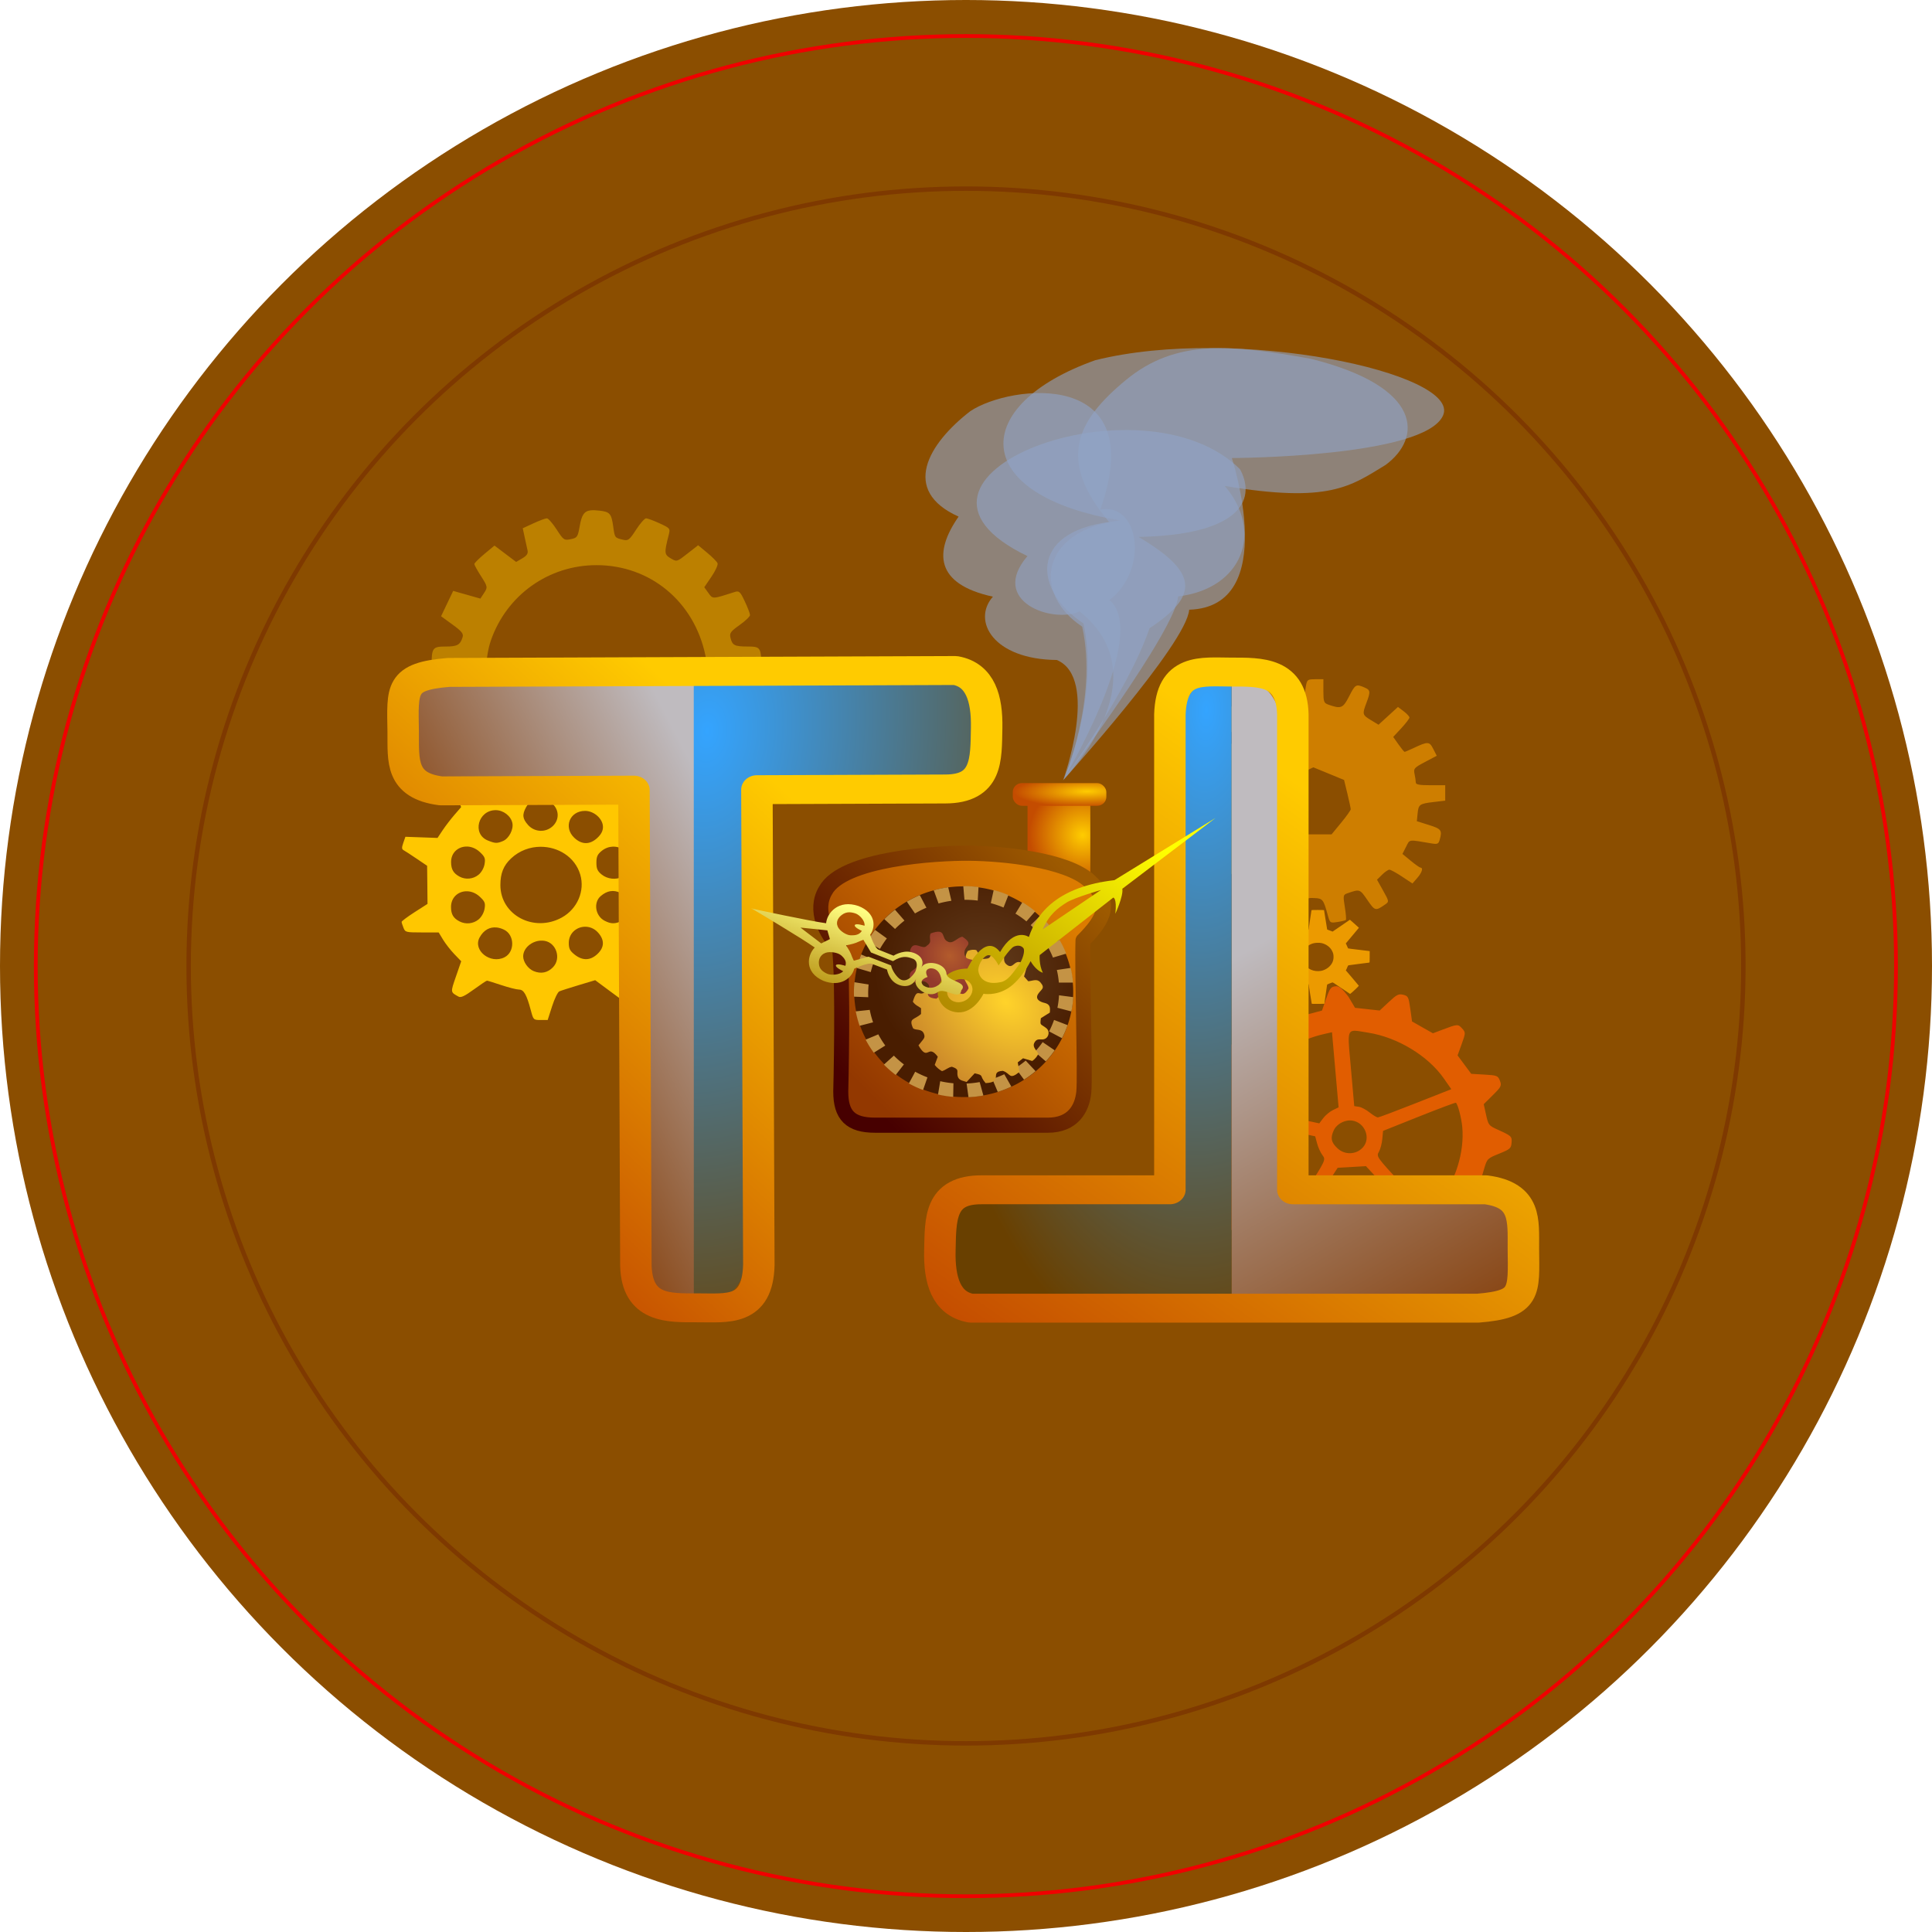 <?xml version="1.0" encoding="UTF-8" standalone="no"?>
<!-- Created with Inkscape (http://www.inkscape.org/) -->

<svg
   xmlns:dc="http://purl.org/dc/elements/1.1/"
   xmlns:cc="http://creativecommons.org/ns#"
   xmlns:rdf="http://www.w3.org/1999/02/22-rdf-syntax-ns#"
   xmlns:svg="http://www.w3.org/2000/svg"
   xmlns="http://www.w3.org/2000/svg"
   xmlns:xlink="http://www.w3.org/1999/xlink"
   xmlns:sodipodi="http://sodipodi.sourceforge.net/DTD/sodipodi-0.dtd"
   xmlns:inkscape="http://www.inkscape.org/namespaces/inkscape"
   width="2.85in"
   height="2.85in"
   viewBox="0 0 256.5 256.5"
   id="svg5732"
   version="1.1"
   inkscape:version="0.91 r13725"
   sodipodi:docname="steampunk single button.svg">
  <defs
     id="defs5734">
    <linearGradient
       inkscape:collect="always"
       xlink:href="#linearGradient4546"
       id="linearGradient4398"
       x1="123.384"
       y1="931.208"
       x2="102.848"
       y2="957.815"
       gradientUnits="userSpaceOnUse" />
    <linearGradient
       id="linearGradient4546"
       inkscape:collect="always">
      <stop
         id="stop4548"
         offset="0"
         style="stop-color:#ffff00;stop-opacity:1" />
      <stop
         id="stop4550"
         offset="1"
         style="stop-color:#b38c00;stop-opacity:1" />
    </linearGradient>
    <linearGradient
       inkscape:collect="always"
       xlink:href="#linearGradient4530"
       id="linearGradient4536"
       x1="83.018"
       y1="939.8"
       x2="78.537"
       y2="952.855"
       gradientUnits="userSpaceOnUse" />
    <linearGradient
       inkscape:collect="always"
       id="linearGradient4530">
      <stop
         style="stop-color:#ffff82;stop-opacity:1;"
         offset="0"
         id="stop4532" />
      <stop
         style="stop-color:#ab8000;stop-opacity:0.973"
         offset="1"
         id="stop4534" />
    </linearGradient>
    <radialGradient
       inkscape:collect="always"
       xlink:href="#linearGradient4865"
       id="radialGradient4871"
       cx="71.49"
       cy="117.669"
       fx="71.49"
       fy="117.669"
       r="8.657"
       gradientTransform="matrix(-0.19,-1.757,1.374,-0.144,-68.823,262.425)"
       gradientUnits="userSpaceOnUse" />
    <linearGradient
       inkscape:collect="always"
       id="linearGradient4865">
      <stop
         style="stop-color:#ffd32a;stop-opacity:1;"
         offset="0"
         id="stop4867" />
      <stop
         style="stop-color:#cc892a;stop-opacity:1"
         offset="1"
         id="stop4869" />
    </linearGradient>
    <radialGradient
       inkscape:collect="always"
       xlink:href="#linearGradient4873"
       id="radialGradient4879"
       cx="83.748"
       cy="951.812"
       fx="83.748"
       fy="951.812"
       r="4.344"
       gradientTransform="matrix(-0.768,0.514,-0.58,-0.867,702.31,1732.273)"
       gradientUnits="userSpaceOnUse" />
    <linearGradient
       inkscape:collect="always"
       id="linearGradient4873">
      <stop
         style="stop-color:#b35b2c;stop-opacity:1;"
         offset="0"
         id="stop4875" />
      <stop
         style="stop-color:#93392c;stop-opacity:1"
         offset="1"
         id="stop4877" />
    </linearGradient>
    <linearGradient
       inkscape:collect="always"
       xlink:href="#linearGradient4502"
       id="linearGradient4448"
       x1="116.941"
       y1="148.997"
       x2="153.895"
       y2="128.967"
       gradientUnits="userSpaceOnUse" />
    <linearGradient
       id="linearGradient4502"
       inkscape:collect="always">
      <stop
         id="stop4504"
         offset="0"
         style="stop-color:#bfbbbf;stop-opacity:1" />
      <stop
         id="stop4506"
         offset="1"
         style="stop-color:#823800;stop-opacity:1" />
    </linearGradient>
    <radialGradient
       inkscape:collect="always"
       xlink:href="#blue"
       id="radialGradient4474"
       cx="85.912"
       cy="133.53"
       fx="85.912"
       fy="133.53"
       r="19.037"
       gradientTransform="matrix(-2.928,-0.186,0.322,-4.379,321.944,750.88)"
       gradientUnits="userSpaceOnUse" />
    <linearGradient
       inkscape:collect="always"
       id="blue">
      <stop
         style="stop-color:#34a4ff;stop-opacity:1"
         offset="0"
         id="stop4460" />
      <stop
         style="stop-color:#694000;stop-opacity:1"
         offset="1"
         id="stop4462" />
    </linearGradient>
    <linearGradient
       inkscape:collect="always"
       xlink:href="#linearGradient4488"
       id="linearGradient4500"
       x1="23.525"
       y1="126.513"
       x2="71.64"
       y2="79.163"
       gradientUnits="userSpaceOnUse" />
    <linearGradient
       id="linearGradient4488"
       inkscape:collect="always">
      <stop
         id="stop4490"
         offset="0"
         style="stop-color:#c44c00;stop-opacity:1" />
      <stop
         id="stop4492"
         offset="1"
         style="stop-color:#ffcb00;stop-opacity:1" />
    </linearGradient>
    <linearGradient
       inkscape:collect="always"
       xlink:href="#linearGradient4502"
       id="linearGradient4456"
       x1="118.574"
       y1="112.579"
       x2="147.727"
       y2="165.473"
       gradientUnits="userSpaceOnUse" />
    <radialGradient
       inkscape:collect="always"
       xlink:href="#blue"
       id="radialGradient4466"
       cx="107.382"
       cy="132.116"
       fx="107.382"
       fy="132.116"
       r="19.037"
       gradientTransform="matrix(-2.104,-0.055,0.135,-4.31,319.846,659.019)"
       gradientUnits="userSpaceOnUse" />
    <linearGradient
       inkscape:collect="always"
       xlink:href="#linearGradient4488"
       id="linearGradient4486"
       x1="90.971"
       y1="55.26"
       x2="39.431"
       y2="122.907"
       gradientUnits="userSpaceOnUse" />
    <radialGradient
       inkscape:collect="always"
       xlink:href="#linearGradient4857"
       id="radialGradient4863"
       cx="77.936"
       cy="118.261"
       fx="77.936"
       fy="118.261"
       r="12.435"
       gradientTransform="matrix(0.998,0,0,0.925,0.015,8.804)"
       gradientUnits="userSpaceOnUse" />
    <linearGradient
       inkscape:collect="always"
       id="linearGradient4857">
      <stop
         style="stop-color:#623d1e;stop-opacity:1"
         offset="0"
         id="stop4859" />
      <stop
         style="stop-color:#491d00;stop-opacity:1"
         offset="1"
         id="stop4861" />
    </linearGradient>
    <linearGradient
       inkscape:collect="always"
       xlink:href="#linearGradient4606"
       id="linearGradient4604"
       x1="112.972"
       y1="942.32"
       x2="88.003"
       y2="966.438"
       gradientUnits="userSpaceOnUse"
       gradientTransform="matrix(1.025,0,0,0.98,12.815,19.612)" />
    <linearGradient
       inkscape:collect="always"
       id="linearGradient4606">
      <stop
         style="stop-color:#dc7b00;stop-opacity:1"
         offset="0"
         id="stop4608" />
      <stop
         style="stop-color:#933800;stop-opacity:1"
         offset="1"
         id="stop4610" />
    </linearGradient>
    <linearGradient
       inkscape:collect="always"
       xlink:href="#linearGradient4843"
       id="linearGradient4520"
       x1="90.056"
       y1="969.9"
       x2="119.845"
       y2="942.707"
       gradientUnits="userSpaceOnUse"
       gradientTransform="matrix(1.025,0,0,0.98,12.815,19.612)" />
    <linearGradient
       inkscape:collect="always"
       id="linearGradient4843">
      <stop
         style="stop-color:#470000;stop-opacity:1"
         offset="0"
         id="stop4845" />
      <stop
         style="stop-color:#9d5a00;stop-opacity:1"
         offset="1"
         id="stop4847" />
    </linearGradient>
    <radialGradient
       inkscape:collect="always"
       xlink:href="#linearGradient4714"
       id="radialGradient4794"
       cx="102.045"
       cy="887.947"
       fx="102.045"
       fy="887.947"
       r="4.087"
       gradientTransform="matrix(-1.687,0.218,-0.225,-1.741,487.536,2454.914)"
       gradientUnits="userSpaceOnUse" />
    <linearGradient
       id="linearGradient4714"
       inkscape:collect="always">
      <stop
         id="stop4716"
         offset="0"
         style="stop-color:#ffcc00;stop-opacity:1" />
      <stop
         id="stop4718"
         offset="1"
         style="stop-color:#c44c00;stop-opacity:1" />
    </linearGradient>
    <radialGradient
       inkscape:collect="always"
       xlink:href="#linearGradient4714"
       id="radialGradient4712"
       cx="102.247"
       cy="879.653"
       fx="102.247"
       fy="879.653"
       r="6.09"
       gradientTransform="matrix(-1.557,0.015,-0.003,-0.349,278.004,1230.79)"
       gradientUnits="userSpaceOnUse" />
    <clipPath
       clipPathUnits="userSpaceOnUse"
       id="clipPath4310">
      <rect
         style="opacity:1;fill:#c49f00;fill-opacity:1;stroke:#7b5400;stroke-width:0.35;stroke-linecap:butt;stroke-linejoin:bevel;stroke-miterlimit:2.613;stroke-dasharray:0.35, 0.35;stroke-dashoffset:0;stroke-opacity:1"
         id="rect4312"
         width="63.571"
         height="32.857"
         x="18.571"
         y="8.214"
         ry="1.205" />
    </clipPath>
  </defs>
  <sodipodi:namedview
     id="base"
     pagecolor="#ffffff"
     bordercolor="#666666"
     borderopacity="1.0"
     inkscape:pageopacity="0.0"
     inkscape:pageshadow="2"
     inkscape:zoom="1.4"
     inkscape:cx="116.52304"
     inkscape:cy="120.47264"
     inkscape:document-units="in"
     inkscape:current-layer="layer1"
     showgrid="false"
     units="in"
     inkscape:window-width="1280"
     inkscape:window-height="697"
     inkscape:window-x="-8"
     inkscape:window-y="-8"
     inkscape:window-maximized="1" />
  <g
     inkscape:groupmode="layer"
     id="layer2"
     inkscape:label="Layer 2"
     transform="translate(0,9)"
     sodipodi:insensitive="true"
     style="display:none">
    <g
       transform="translate(-22.5,-84.862)"
       id="g5728" />
  </g>
  <g
     inkscape:label="Layer 1"
     inkscape:groupmode="layer"
     id="layer1"
     transform="translate(0,-795.862)"
     style="display:inline">
    <g
       id="g6758">
      <circle
         style="opacity:1;fill:#8b4e00;fill-opacity:1;fill-rule:nonzero;stroke:none;stroke-width:5;stroke-linecap:round;stroke-linejoin:bevel;stroke-miterlimit:4;stroke-dasharray:none;stroke-dashoffset:0;stroke-opacity:1"
         id="path5382"
         cx="128.25"
         cy="924.112"
         r="128.25" />
      <ellipse
         style="opacity:1;fill:none;fill-opacity:1;fill-rule:nonzero;stroke:#7e3900;stroke-width:0.587;stroke-linecap:round;stroke-linejoin:bevel;stroke-miterlimit:4;stroke-dasharray:none;stroke-dashoffset:0;stroke-opacity:1"
         id="path5384"
         cx="128.25"
         cy="924.112"
         rx="103.206"
         ry="103.206" />
      <g
         transform="matrix(1,0,0,1,4.048,-17.997)"
         id="g6486">
        <g
           transform="matrix(0.995,0,0,0.967,7.252,18.044)"
           id="g6522">
          <g
             transform="matrix(1,0,0,1.036,1.796,-36.164)"
             id="g6558">
            <g
               style="display:inline;fill:#ffffff;fill-rule:evenodd;stroke:#ffffff;stroke-width:6.872;stroke-linejoin:round;stroke-miterlimit:2.613;enable-background:new"
               id="g7062-4"
               transform="matrix(-1.023,0.003,-0.004,-1.072,197.818,1079.099)" />
            <g
               transform="translate(0,7.733)"
               id="g6598">
              <path
                 transform="matrix(1.025,0,0,0.98,17.94,877.825)"
                 clip-path="url(#clipPath4310)"
                 id="path4227-4"
                 d="m 46.567,11.587 c -0.879,0.103 -1.182,0.659 -1.428,2.092 -0.262,1.529 -0.332,1.632 -1.181,1.81 -0.859,0.181 -0.941,0.121 -1.836,-1.318 -0.516,-0.829 -1.088,-1.504 -1.271,-1.503 -0.182,0.002 -0.962,0.302 -1.734,0.672 l -1.402,0.672 0.251,1.213 c 0.138,0.667 0.305,1.473 0.374,1.788 0.091,0.415 -0.098,0.709 -0.68,1.063 l -0.803,0.492 -1.411,-1.107 -1.411,-1.107 -1.313,1.134 c -0.721,0.625 -1.309,1.238 -1.309,1.362 0,0.124 0.367,0.823 0.816,1.551 0.946,1.534 0.951,1.581 0.391,2.461 l -0.421,0.663 -1.772,-0.523 -1.768,-0.519 -0.79,1.714 -0.786,1.714 1.487,1.125 c 1.196,0.904 1.455,1.234 1.317,1.696 -0.314,1.057 -0.69,1.274 -2.189,1.274 -1.711,0 -1.84,0.176 -1.853,2.5 l -0.004,1.52 1.7,0.519 c 1.591,0.485 1.696,0.57 1.696,1.349 0,0.731 -0.178,0.928 -1.492,1.591 -0.822,0.415 -1.496,0.936 -1.496,1.16 0,0.224 0.205,1.084 0.459,1.911 l 0.463,1.503 1.84,-0.184 c 1.803,-0.183 1.844,-0.171 2.167,0.558 0.307,0.692 0.249,0.83 -0.854,1.986 -1.326,1.391 -1.313,1.534 0.289,3.48 l 0.79,0.962 1.632,-0.804 c 1.596,-0.785 1.641,-0.791 2.189,-0.281 0.307,0.286 0.506,0.654 0.442,0.817 -0.064,0.164 -0.37,0.953 -0.68,1.753 l -0.561,1.454 1.645,1.028 1.649,1.033 1.207,-1.424 c 1.019,-1.199 1.303,-1.387 1.81,-1.195 0.52,0.197 0.622,0.49 0.739,2.153 l 0.136,1.92 1.492,0.325 0.004,0 c 0.821,0.179 1.665,0.309 1.874,0.286 0.21,-0.023 0.652,-0.786 0.982,-1.696 0.515,-1.42 0.699,-1.66 1.309,-1.687 0.618,-0.028 0.788,0.169 1.305,1.516 0.327,0.851 0.668,1.632 0.756,1.736 0.089,0.103 0.957,0.04 1.929,-0.141 l 1.768,-0.33 0.136,-1.929 c 0.117,-1.664 0.218,-1.957 0.735,-2.153 0.505,-0.191 0.787,-2.25e-4 1.806,1.217 l 1.207,1.446 1.526,-1.041 c 0.838,-0.572 1.521,-1.216 1.521,-1.432 0,-0.216 -0.247,-0.994 -0.552,-1.727 l -0.557,-1.331 0.552,-0.571 0.552,-0.567 1.504,0.756 c 0.827,0.417 1.597,0.76 1.713,0.76 0.23,0 2.227,-2.604 2.227,-2.904 0,-0.102 -0.51,-0.753 -1.13,-1.446 -1.036,-1.157 -1.1,-1.316 -0.803,-1.986 0.314,-0.71 0.374,-0.726 2.091,-0.545 l 1.768,0.184 0.37,-0.918 c 0.205,-0.505 0.454,-1.358 0.552,-1.898 0.176,-0.967 0.156,-0.992 -1.334,-1.744 -1.331,-0.672 -1.513,-0.867 -1.513,-1.599 0,-0.779 0.109,-0.862 1.7,-1.349 l 1.7,-0.523 -0.03,-1.564 c -0.045,-2.327 -0.136,-2.452 -1.798,-2.456 -1.68,-0.004 -1.972,-0.154 -2.21,-1.156 -0.156,-0.655 -0.015,-0.864 1.181,-1.749 0.747,-0.552 1.357,-1.161 1.356,-1.353 -0.002,-0.193 -0.305,-1.022 -0.676,-1.841 -0.596,-1.317 -0.743,-1.464 -1.288,-1.283 -2.978,0.99 -2.869,0.985 -3.451,0.145 l -0.54,-0.778 0.935,-1.428 c 0.515,-0.786 0.874,-1.603 0.795,-1.815 -0.079,-0.211 -0.682,-0.846 -1.339,-1.41 l -1.19,-1.028 -1.39,1.129 c -1.384,1.125 -1.385,1.127 -2.176,0.646 -0.84,-0.511 -0.861,-0.736 -0.272,-3.133 0.225,-0.915 0.208,-0.938 -1.181,-1.604 -0.776,-0.372 -1.566,-0.675 -1.755,-0.677 -0.189,-0.002 -0.778,0.69 -1.305,1.538 -0.866,1.393 -1.029,1.522 -1.696,1.358 -1.078,-0.265 -1.075,-0.267 -1.271,-1.727 -0.244,-1.829 -0.431,-2.051 -1.844,-2.215 -0.44,-0.051 -0.799,-0.07 -1.092,-0.035 z m 0.752,7.413 c 7.004,0 12.741,4.954 14.181,12.246 1.496,7.58 -3.68,15.446 -11.253,17.097 -1.011,0.22 -2.33,0.389 -2.928,0.373 C 40.927,48.553 35.643,44.585 33.572,38.4 c -0.858,-2.562 -0.859,-6.675 0,-9.232 2.061,-6.134 7.515,-10.168 13.747,-10.168 z"
                 style="fill:#bc8000;fill-opacity:1;enable-background:new"
                 inkscape:connector-curvature="0" />
              <path
                 sodipodi:nodetypes="cccccccccccccccccccscscsccccccccccccccsccscccsccccccccccccccccccccccccccccccccccccccccccccccccsccccccccccccsccccscscccccccccccsccsccccccsccccccccccccc"
                 inkscape:connector-curvature="0"
                 id="path4253-0"
                 d="m 165.131,952.249 c -0.696,0.057 -0.824,0.212 -1.332,1.644 l -0.558,1.581 -1.673,0.439 -1.673,0.439 -1.281,-0.879 c -2.078,-1.43 -2.752,-1.096 -2.756,1.371 -0.002,1.717 -0.006,1.73 -1.173,2.694 l -1.17,0.966 -1.659,-0.376 -1.655,-0.377 -0.556,0.629 -0.552,0.625 0.85,1.398 0.855,1.397 -0.681,1.434 -0.681,1.437 -1.734,0.302 c -1.673,0.291 -1.738,0.326 -1.844,1.055 -0.096,0.667 0.043,0.882 1.19,1.797 1.196,0.954 1.311,1.131 1.405,2.24 0.128,1.486 0.066,1.597 -1.472,2.607 -0.955,0.628 -1.247,0.974 -1.266,1.504 -0.032,0.883 0.261,1.095 2.132,1.547 1.457,0.353 1.561,0.433 2.122,1.579 l 0.595,1.204 -0.83,1.288 c -0.925,1.439 -0.962,1.747 -0.31,2.475 0.416,0.465 0.598,0.485 2.187,0.222 l 1.731,-0.286 1.045,0.856 1.045,0.856 -0.227,1.604 -0.227,1.608 0.757,0.488 c 0.416,0.268 0.84,0.48 0.941,0.473 0.101,-0.009 0.749,-0.387 1.444,-0.846 1.493,-0.988 1.399,-0.974 2.923,-0.506 1.179,0.362 1.207,0.4 1.661,1.931 0.319,1.078 0.601,1.582 0.904,1.632 1.473,0.24 2.108,-0.23 3.397,-2.517 0.027,-0.049 0.659,-0.155 1.407,-0.237 1.355,-0.147 1.365,-0.142 2.528,1.066 1.093,1.136 1.225,1.199 2.051,1.005 0.485,-0.114 0.929,-0.26 0.989,-0.326 0.06,-0.067 0.218,-0.828 0.351,-1.691 0.235,-1.53 0.269,-1.582 1.416,-2.134 l 1.177,-0.568 1.585,0.659 c 1.571,0.653 1.598,0.658 2.33,0.172 0.818,-0.542 0.843,-0.786 0.277,-2.53 -0.378,-1.162 -0.367,-1.222 0.39,-2.27 l 0.779,-1.077 1.843,0 1.843,0 0.411,-0.786 0.41,-0.79 -1.141,-1.297 -1.145,-1.293 0.389,-1.306 c 0.38,-1.269 0.436,-1.319 1.987,-1.942 1.451,-0.583 1.596,-0.71 1.655,-1.428 0.07,-0.861 0.014,-0.918 -1.877,-1.768 -1.162,-0.522 -1.226,-0.606 -1.524,-1.954 l -0.313,-1.407 1.219,-1.201 c 1.116,-1.098 1.194,-1.256 0.943,-1.908 -0.257,-0.666 -0.384,-0.719 -2.05,-0.813 l -1.778,-0.102 -0.913,-1.22 -0.909,-1.22 0.551,-1.515 c 0.532,-1.463 0.533,-1.534 0.042,-2.069 -0.539,-0.588 -0.602,-0.583 -2.707,0.211 l -1.176,0.441 -1.395,-0.782 -1.391,-0.782 -0.236,-1.689 c -0.221,-1.574 -0.288,-1.697 -0.948,-1.854 -0.616,-0.147 -0.862,-0.021 -1.918,0.962 l -1.214,1.127 -1.645,-0.178 -1.646,-0.181 -0.877,-1.465 c -0.926,-1.207 -1.253,-1.371 -1.647,-1.402 z m -0.555,6.096 0.441,4.975 0.441,4.979 -0.76,0.365 c -0.418,0.202 -0.999,0.682 -1.289,1.064 l -0.529,0.696 -5,-1.073 c -2.751,-0.59 -5.089,-1.143 -5.19,-1.227 -0.325,-0.269 1.04,-2.78 2.385,-4.394 2.152,-2.582 5.104,-4.388 8.406,-5.139 l 1.095,-0.246 z m 3.127,-0.192 c 0.396,0.018 0.945,0.133 1.697,0.25 3.913,0.61 7.994,3.063 10.106,6.077 l 0.991,1.413 -4.76,1.864 c -2.617,1.026 -4.88,1.87 -5.03,1.878 -0.15,0.009 -0.646,-0.285 -1.104,-0.651 -0.458,-0.367 -1.109,-0.708 -1.446,-0.758 l -0.611,-0.089 -0.439,-4.952 c -0.378,-4.263 -0.59,-5.085 0.596,-5.032 z m 13.405,9.538 c 0.265,0.208 0.745,2.03 0.854,3.241 0.297,3.303 -0.91,7.174 -3.03,9.717 -0.631,0.757 -1.274,1.386 -1.432,1.398 -0.158,0.013 -1.802,-1.606 -3.656,-3.601 -3.298,-3.548 -3.365,-3.641 -3.012,-4.248 0.199,-0.341 0.403,-1.106 0.457,-1.7 l 0.101,-1.079 4.806,-1.906 c 2.643,-1.048 4.853,-1.868 4.912,-1.822 z m -29.138,2.403 c 0.067,-0.074 2.427,0.358 5.244,0.957 l 5.121,1.09 0.252,0.939 c 0.137,0.518 0.459,1.221 0.717,1.558 0.465,0.61 0.446,0.646 -2.235,4.789 -1.486,2.295 -2.792,4.177 -2.904,4.186 -0.4,0.032 -2.732,-2.124 -3.648,-3.371 -1.659,-2.26 -2.372,-4.334 -2.528,-7.363 -0.075,-1.458 -0.084,-2.713 -0.017,-2.786 z m 14.57,-0.017 c 0.249,-0.049 0.502,-0.059 0.745,-0.022 1.689,0.253 2.519,2.335 1.415,3.552 -0.887,0.978 -2.417,1.032 -3.392,0.121 -0.844,-0.788 -0.964,-1.343 -0.509,-2.362 0.288,-0.644 0.995,-1.142 1.741,-1.289 z m -1.208,6.233 1.887,-0.107 1.887,-0.111 3.302,3.541 c 1.815,1.949 3.308,3.658 3.321,3.797 0.035,0.388 -2.491,1.627 -4.445,2.18 -2.126,0.602 -4.347,0.783 -6.475,0.528 -1.691,-0.203 -4.701,-1.175 -4.733,-1.529 -0.01,-0.116 1.169,-2.031 2.619,-4.255 l 2.638,-4.045 z"
                 style="fill:#e15d00;fill-opacity:1;enable-background:new" />
              <path
                 inkscape:connector-curvature="0"
                 id="path4223-3"
                 d="m 59.862,920.697 -0.887,0.07 c -0.955,0.076 -0.892,-0.015 -1.68,2.597 l -0.408,1.339 -1.319,0.287 c -0.726,0.158 -1.852,0.499 -2.503,0.755 l -1.184,0.465 -1.703,-1.205 c -0.937,-0.663 -1.774,-1.203 -1.858,-1.202 -0.084,0 -0.425,0.205 -0.761,0.446 l -0.61,0.435 0.713,1.916 0.713,1.916 -0.887,1.016 c -0.488,0.56 -1.198,1.479 -1.577,2.042 l -0.685,1.023 -2.143,-0.077 -2.143,-0.075 -0.281,0.804 c -0.226,0.642 -0.215,0.838 0.063,0.986 0.191,0.102 0.97,0.607 1.731,1.12 l 1.386,0.93 0.028,2.526 0.024,2.526 -1.727,1.101 c -0.95,0.607 -1.727,1.185 -1.727,1.284 0,0.099 0.113,0.455 0.25,0.789 0.239,0.588 0.315,0.609 2.468,0.61 l 2.226,0 0.59,0.967 c 0.324,0.531 0.999,1.389 1.501,1.908 l 0.915,0.945 -0.705,2.028 c -0.741,2.126 -0.752,2.061 0.372,2.667 0.292,0.157 0.819,-0.093 2.012,-0.956 0.888,-0.643 1.679,-1.169 1.759,-1.168 0.08,0 0.941,0.265 1.917,0.588 0.976,0.322 2.036,0.59 2.357,0.592 0.646,0.009 1.017,0.657 1.588,2.79 0.328,1.224 0.35,1.242 1.287,1.242 l 0.951,0 0.586,-1.812 c 0.322,-0.996 0.754,-1.886 0.963,-1.979 0.208,-0.093 1.37,-0.465 2.583,-0.826 l 2.206,-0.658 1.668,1.228 1.672,1.228 0.745,-0.499 0.745,-0.495 -0.749,-1.909 -0.745,-1.909 0.967,-1.101 c 0.532,-0.605 1.221,-1.498 1.533,-1.987 l 0.57,-0.889 2.23,0 c 2.099,0 2.237,-0.031 2.381,-0.532 0.27,-0.943 0.189,-1.067 -1.485,-2.184 l -1.648,-1.097 0.004,-2.534 0.008,-2.533 1.64,-1.046 c 1.144,-0.729 1.642,-1.196 1.64,-1.54 -0.008,-1.018 -0.327,-1.155 -2.599,-1.109 l -2.151,0.045 -0.693,-1.109 c -0.382,-0.609 -1.085,-1.506 -1.561,-1.998 l -0.864,-0.897 0.745,-1.901 c 0.686,-1.757 0.708,-1.93 0.321,-2.24 -0.899,-0.719 -1.083,-0.693 -2.527,0.357 -0.793,0.576 -1.559,1.112 -1.703,1.191 -0.144,0.078 -1.395,-0.214 -2.785,-0.647 l -2.527,-0.789 -0.618,-1.927 -0.614,-1.931 z m -0.84,6.693 c 0.475,0.03 0.966,0.221 1.418,0.577 1.026,0.807 1.098,2.191 0.158,3.069 -0.94,0.878 -2.42,0.81 -3.284,-0.149 -0.755,-0.839 -0.817,-1.377 -0.265,-2.373 0.435,-0.786 1.181,-1.174 1.973,-1.123 z m -6.033,1.525 c 1.025,0 2.031,0.774 2.226,1.711 0.174,0.838 -0.455,2.041 -1.244,2.377 -0.795,0.338 -1.051,0.331 -2.04,-0.07 -2.129,-0.866 -1.299,-4.018 1.058,-4.018 z m 11.915,0.097 c 1.212,0 2.397,1.055 2.397,2.132 0,0.51 -0.235,0.967 -0.741,1.44 -0.996,0.931 -2.082,0.931 -3.078,0 -1.488,-1.391 -0.62,-3.571 1.422,-3.571 z m -15.924,4.728 c 0.633,-0.036 1.32,0.19 1.897,0.729 0.667,0.623 0.755,0.842 0.626,1.6 -0.089,0.523 -0.417,1.092 -0.808,1.41 -0.712,0.578 -1.725,0.676 -2.527,0.246 -0.817,-0.438 -1.125,-0.957 -1.133,-1.916 -0.01,-1.231 0.89,-2.009 1.945,-2.068 z m 19.648,0.009 c 1.505,-0.044 2.833,1.346 2.119,2.943 -0.199,0.445 -0.59,0.923 -0.871,1.064 -0.85,0.425 -1.99,0.298 -2.745,-0.309 -0.564,-0.453 -0.705,-0.769 -0.705,-1.566 0,-0.798 0.141,-1.113 0.705,-1.566 0.471,-0.379 0.996,-0.551 1.497,-0.566 z m -9.65,0.02 c 2.328,-0.009 4.59,1.335 5.292,3.679 0.649,2.165 -0.386,4.56 -2.46,5.696 -3.715,2.035 -8.196,-0.317 -8.196,-4.301 0,-1.557 0.416,-2.585 1.422,-3.527 1.122,-1.05 2.545,-1.543 3.941,-1.548 z m 9.309,5.886 c 0.43,-0.072 0.869,0 1.319,0.212 1.621,0.768 1.762,2.972 0.238,3.709 -0.909,0.44 -1.457,0.441 -2.317,0 -1.25,-0.635 -1.533,-2.424 -0.519,-3.281 0.424,-0.359 0.849,-0.572 1.279,-0.644 z m -19.307,0.012 c 0.632,-0.036 1.319,0.188 1.897,0.729 0.667,0.623 0.755,0.838 0.626,1.596 -0.089,0.523 -0.417,1.096 -0.808,1.414 -0.706,0.573 -1.712,0.674 -2.527,0.257 -0.828,-0.423 -1.141,-0.945 -1.141,-1.912 0,-1.241 0.9,-2.023 1.953,-2.083 z m 15.825,4.702 c 0.646,-0.038 1.324,0.195 1.842,0.77 0.889,0.987 0.857,1.96 -0.087,2.842 -0.944,0.883 -1.982,0.909 -3.038,0.077 -0.629,-0.494 -0.78,-0.792 -0.78,-1.548 0,-1.261 0.987,-2.08 2.064,-2.143 z m -11.674,0.097 c 0.314,0.035 0.643,0.132 0.978,0.294 1.421,0.687 1.452,2.956 0.052,3.657 -1.892,0.946 -4.255,-0.926 -3.32,-2.63 0.532,-0.969 1.348,-1.426 2.29,-1.321 z m 5.878,1.741 c 0.175,-0.009 0.352,0 0.527,0.033 1.554,0.278 2.211,2.331 1.113,3.478 -0.718,0.751 -1.618,0.932 -2.603,0.525 -0.741,-0.307 -1.39,-1.213 -1.39,-1.946 0,-1.095 1.131,-2.04 2.353,-2.091 z"
                 style="display:inline;fill:#ffc700;fill-opacity:1;fill-rule:nonzero;enable-background:new" />
              <path
                 inkscape:connector-curvature="0"
                 id="path4198-8"
                 d="m 162.341,911.567 c -1.036,0 -1.092,0.045 -1.258,0.977 -0.096,0.537 -0.174,1.298 -0.175,1.692 -0.002,0.394 -0.099,0.715 -0.215,0.719 -0.116,0 -0.681,0.109 -1.258,0.233 l -1.052,0.225 -0.741,-1.533 c -0.408,-0.843 -0.858,-1.533 -0.999,-1.533 -0.141,0 -0.62,0.174 -1.065,0.388 l -0.811,0.388 0.574,1.578 c 0.316,0.868 0.529,1.61 0.473,1.647 -0.056,0.037 -0.543,0.318 -1.082,0.625 l -0.982,0.56 -1.328,-1.214 -1.328,-1.214 -0.833,0.744 -0.837,0.74 1.152,1.275 c 1.218,1.351 1.224,1.495 0.114,2.877 -0.346,0.431 -0.455,0.419 -1.954,-0.196 -0.873,-0.359 -1.644,-0.654 -1.713,-0.654 -0.158,0 -0.983,1.466 -0.982,1.745 6.2e-4,0.114 0.695,0.557 1.542,0.981 0.848,0.424 1.539,0.831 1.538,0.907 -8.2e-4,0.076 -0.133,0.579 -0.294,1.116 l -0.289,0.977 -1.779,0 c -1.605,0 -1.793,0.056 -1.945,0.585 -0.379,1.314 -0.259,1.448 1.437,1.639 2,0.224 2.314,0.453 2.314,1.672 0,0.957 -0.02,0.971 -1.683,1.439 -0.925,0.26 -1.683,0.555 -1.683,0.654 0,0.099 0.141,0.561 0.315,1.026 0.289,0.769 0.396,0.831 1.192,0.683 2.836,-0.528 2.813,-0.533 3.343,0.499 l 0.491,0.956 -0.771,0.564 c -0.425,0.31 -1.06,0.797 -1.411,1.083 l -0.64,0.523 0.719,0.838 0.719,0.838 1.503,-0.928 1.503,-0.928 0.863,0.593 c 0.475,0.326 0.861,0.659 0.859,0.74 -0.002,0.08 -0.381,0.782 -0.841,1.557 -0.46,0.775 -0.806,1.427 -0.767,1.451 0.039,0.023 0.386,0.239 0.767,0.478 1.033,0.647 1.267,0.554 2.261,-0.883 0.604,-0.873 1.044,-1.265 1.314,-1.169 0.224,0.08 0.717,0.218 1.095,0.306 0.671,0.156 0.686,0.205 0.504,1.925 -0.168,1.587 -0.134,1.776 0.337,1.888 l 0,0 c 1.297,0.309 1.723,0.19 1.91,-0.531 0.695,-2.672 0.634,-2.586 1.74,-2.55 1.117,0.036 1.24,0.185 1.788,2.191 0.306,1.12 0.325,1.133 1.306,0.985 0.548,-0.083 1.055,-0.204 1.126,-0.27 0.071,-0.066 0.009,-0.838 -0.136,-1.721 -0.245,-1.505 -0.224,-1.619 0.329,-1.81 1.679,-0.582 1.67,-0.583 2.682,0.883 1.013,1.467 1.082,1.484 2.375,0.588 0.532,-0.368 0.528,-0.409 -0.272,-1.827 l -0.819,-1.451 0.675,-0.662 c 0.37,-0.366 0.811,-0.666 0.977,-0.666 0.166,0 0.924,0.412 1.687,0.915 l 1.389,0.915 0.635,-0.723 c 0.635,-0.72 0.839,-1.356 0.443,-1.377 -0.116,-0.009 -0.704,-0.419 -1.31,-0.915 l -1.104,-0.903 0.482,-0.94 c 0.527,-1.025 0.228,-0.985 3.365,-0.458 0.82,0.138 0.963,0.082 1.117,-0.454 0.369,-1.279 0.234,-1.465 -1.428,-1.982 l -1.612,-0.503 0.101,-1.018 c 0.118,-1.213 0.252,-1.304 2.186,-1.529 l 1.499,-0.176 0,-1.022 0,-1.022 -1.963,0 c -1.478,0 -1.963,-0.086 -1.963,-0.356 0,-0.197 -0.075,-0.706 -0.166,-1.132 -0.156,-0.722 -0.061,-0.83 1.398,-1.594 l 1.564,-0.821 -0.469,-0.911 c -0.516,-1.004 -0.709,-1.01 -2.664,-0.094 -0.572,0.268 -1.094,0.486 -1.157,0.486 -0.063,0 -0.432,-0.446 -0.819,-0.989 l -0.701,-0.989 1.078,-1.156 c 0.594,-0.637 1.082,-1.272 1.087,-1.41 0.004,-0.138 -0.338,-0.512 -0.762,-0.83 l -0.771,-0.576 -1.297,1.177 -1.297,1.177 -1.012,-0.609 c -1.151,-0.692 -1.172,-0.785 -0.596,-2.301 0.566,-1.489 0.537,-1.688 -0.294,-2.039 -1.1,-0.465 -1.203,-0.406 -2.024,1.193 -0.815,1.587 -1.078,1.688 -2.782,1.087 -0.581,-0.205 -0.648,-0.394 -0.648,-1.794 l 0,-1.569 -1.087,0 z m -0.254,11.672 2.051,0.838 2.051,0.838 0.443,1.815 c 0.243,0.998 0.443,1.928 0.443,2.064 0,0.136 -0.577,0.942 -1.279,1.79 l -1.279,1.541 -2.213,0 -2.213,0 -1.376,-1.578 -1.376,-1.577 0.491,-1.95 c 0.268,-1.072 0.535,-1.988 0.592,-2.035 0.057,-0.048 0.904,-0.459 1.884,-0.915 l 1.783,-0.83 z"
                 style="fill:#ce7e00;fill-opacity:1;enable-background:new" />
              <path
                 inkscape:connector-curvature="0"
                 id="path4653-8"
                 d="m 161.875,954.563 c -0.013,-0.019 -0.11,-0.603 -0.217,-1.3 l -0.194,-1.267 -0.103,-0.029 c -0.057,-0.016 -0.229,-0.077 -0.383,-0.136 l -0.281,-0.106 -1.101,0.765 c -0.606,0.421 -1.125,0.777 -1.153,0.791 -0.039,0.02 -0.193,-0.1 -0.633,-0.493 -0.319,-0.285 -0.576,-0.536 -0.571,-0.556 0.005,-0.021 0.385,-0.483 0.845,-1.029 0.46,-0.545 0.843,-1.016 0.851,-1.046 0.009,-0.03 -0.022,-0.122 -0.068,-0.205 -0.046,-0.083 -0.11,-0.223 -0.142,-0.311 -0.051,-0.141 -0.071,-0.163 -0.168,-0.178 -0.06,-0.009 -0.701,-0.085 -1.425,-0.168 -0.909,-0.104 -1.325,-0.164 -1.345,-0.192 -0.049,-0.069 -0.037,-1.431 0.013,-1.466 0.024,-0.017 0.637,-0.102 1.363,-0.19 0.726,-0.088 1.361,-0.167 1.412,-0.176 0.075,-0.013 0.103,-0.045 0.15,-0.176 0.032,-0.088 0.102,-0.239 0.156,-0.336 0.054,-0.097 0.098,-0.183 0.098,-0.191 0,-0.009 -0.509,-0.537 -1.131,-1.177 -0.622,-0.639 -1.131,-1.173 -1.131,-1.186 0,-0.044 1.304,-1.247 1.352,-1.247 0.026,0 0.554,0.431 1.173,0.958 0.619,0.527 1.18,1.001 1.248,1.054 l 0.122,0.096 0.186,-0.081 c 0.102,-0.044 0.294,-0.119 0.425,-0.165 l 0.239,-0.085 0.18,-1.256 c 0.099,-0.691 0.187,-1.275 0.197,-1.297 0.014,-0.033 0.186,-0.041 0.839,-0.041 0.452,0 0.829,0.011 0.838,0.023 0.009,0.013 0.103,0.591 0.209,1.284 0.106,0.693 0.2,1.271 0.209,1.284 0.009,0.013 0.097,0.047 0.196,0.076 0.099,0.029 0.252,0.085 0.341,0.126 0.089,0.041 0.174,0.073 0.189,0.073 0.015,-9e-5 0.536,-0.354 1.158,-0.786 0.622,-0.432 1.139,-0.786 1.149,-0.786 0.009,0 0.284,0.24 0.61,0.533 l 0.593,0.534 -0.875,1.037 -0.875,1.037 0.097,0.194 c 0.053,0.107 0.116,0.25 0.141,0.317 0.024,0.068 0.055,0.134 0.068,0.147 0.013,0.013 0.632,0.093 1.376,0.178 0.743,0.085 1.386,0.161 1.429,0.17 l 0.077,0.015 0,0.753 c 0,0.69 -0.005,0.754 -0.06,0.768 -0.033,0.009 -0.654,0.086 -1.38,0.173 -0.726,0.087 -1.351,0.17 -1.39,0.184 -0.043,0.015 -0.088,0.077 -0.115,0.16 -0.025,0.074 -0.088,0.221 -0.141,0.326 l -0.097,0.192 0.857,0.995 c 0.471,0.547 0.866,1.014 0.876,1.037 0.019,0.041 -1.104,1.084 -1.166,1.084 -0.016,0 -0.54,-0.348 -1.166,-0.774 -1.053,-0.717 -1.144,-0.772 -1.223,-0.742 -0.047,0.018 -0.217,0.081 -0.377,0.141 -0.231,0.086 -0.294,0.123 -0.304,0.179 -0.007,0.039 -0.092,0.619 -0.189,1.288 l -0.176,1.218 -0.829,0.009 c -0.564,0.009 -0.836,0 -0.852,-0.025 z m 1.237,-4.347 c 0.314,-0.051 0.733,-0.247 0.991,-0.464 0.452,-0.381 0.674,-0.821 0.68,-1.352 0.004,-0.346 -0.045,-0.554 -0.201,-0.848 -0.268,-0.505 -0.77,-0.873 -1.389,-1.018 -0.322,-0.076 -0.894,-0.05 -1.205,0.054 -0.518,0.173 -0.921,0.498 -1.16,0.933 -0.302,0.55 -0.309,1.12 -0.019,1.664 0.21,0.393 0.525,0.678 0.973,0.878 0.39,0.174 0.867,0.229 1.331,0.154 z"
                 style="fill:#ec9a00;fill-opacity:1;enable-background:new" />
              <g
                 transform="matrix(1.025,0,0,0.98,12.815,19.612)"
                 id="g4898"
                 style="display:inline;enable-background:new">
                <rect
                   y="925.734"
                   x="108.426"
                   height="14.349"
                   width="8.174"
                   id="rect4201"
                   style="opacity:1;fill:url(#radialGradient4794);fill-opacity:1;stroke:none;stroke-width:0.146;stroke-linecap:butt;stroke-linejoin:bevel;stroke-miterlimit:4;stroke-dasharray:none;stroke-dashoffset:0;stroke-opacity:1" />
                <rect
                   ry="1.205"
                   y="924.2"
                   x="106.506"
                   height="3.072"
                   width="12.179"
                   id="rect4203"
                   style="opacity:1;fill:url(#radialGradient4712);fill-opacity:1;stroke:none;stroke-width:0.114;stroke-linecap:butt;stroke-linejoin:bevel;stroke-miterlimit:4;stroke-dasharray:none;stroke-dashoffset:0;stroke-opacity:1" />
                <path
                   style="display:inline;opacity:1;fill:#ffbd82;fill-opacity:1;stroke:#7b5400;stroke-width:0.35;stroke-linecap:butt;stroke-linejoin:bevel;stroke-miterlimit:2.613;stroke-dasharray:0.35, 0.35;stroke-dashoffset:0;stroke-opacity:1"
                   id="path4250-2"
                   sodipodi:type="arc"
                   sodipodi:cx="108.82396"
                   sodipodi:cy="935.43097"
                   sodipodi:rx="0.031567268"
                   sodipodi:ry="0.031567268"
                   sodipodi:start="0"
                   sodipodi:end="6.2797121"
                   sodipodi:open="true"
                   d="m 108.856,935.431 a 0.032,0.032 0 0 1 -0.032,0.032 0.032,0.032 0 0 1 -0.032,-0.032 0.032,0.032 0 0 1 0.032,-0.032 0.032,0.032 0 0 1 0.032,0.032" />
              </g>
              <path
                 style="display:inline;fill:url(#linearGradient4604);fill-opacity:1;fill-rule:evenodd;stroke:url(#linearGradient4520);stroke-width:2.004;stroke-linejoin:round;stroke-miterlimit:2.613;stroke-dasharray:none;enable-background:new"
                 d="m 96.992,939.575 c -1.536,2.543 0.011,5.758 1.857,7.481 0.564,4.435 0.183,19.118 0.183,19.118 -0.011,3.2 1.305,4.495 4.599,4.491 l 23.022,0 c 3.336,0 4.579,-2.175 4.805,-4.359 0.226,-2.183 -0.244,-16.128 -0.104,-20.116 2.921,-2.898 3.939,-5.104 0.863,-7.899 -3.076,-2.795 -11.475,-3.622 -15.995,-3.668 -4.52,-0.047 -16.934,0.718 -19.23,4.953 z"
                 id="path4835"
                 inkscape:connector-curvature="0"
                 sodipodi:nodetypes="ccccczczzc" />
              <g
                 transform="matrix(0.818,-0.807,0.914,0.846,-53.548,912.922)"
                 id="g8018"
                 style="display:inline;fill:#ffffff;fill-rule:evenodd;stroke:#ffffff;stroke-width:1.455;stroke-linejoin:round;stroke-miterlimit:2.613;stroke-dasharray:1.455, 1.455;stroke-dashoffset:0;enable-background:new">
                <path
                   transform="matrix(1,-3.3075249e-5,-3.8731674e-5,1,0,0)"
                   d="M 86.806,118.308 A 12.413,11.497 0 0 1 74.403,129.805 12.413,11.497 0 0 1 61.979,118.328 12.413,11.497 0 0 1 74.36,106.812 12.413,11.497 0 0 1 86.806,118.268"
                   sodipodi:open="true"
                   sodipodi:end="6.2797121"
                   sodipodi:start="0"
                   sodipodi:ry="11.496588"
                   sodipodi:rx="12.413067"
                   sodipodi:cy="118.30837"
                   sodipodi:cx="74.392532"
                   sodipodi:type="arc"
                   id="path7692"
                   style="fill:url(#radialGradient4863);fill-opacity:1;stroke:none;stroke-width:1.455;stroke-linecap:round;stroke-linejoin:round;stroke-miterlimit:2.613;stroke-dasharray:1.455, 1.455;stroke-dashoffset:0;stroke-opacity:1" />
                <path
                   transform="matrix(1,8.290292e-5,9.7075957e-5,1,0,0)"
                   d="M 86.087,118.3 A 11.711,10.706 0 0 1 74.387,129.005 11.711,10.706 0 0 1 62.666,118.318 11.711,10.706 0 0 1 74.346,107.594 11.711,10.706 0 0 1 86.087,118.262"
                   sodipodi:open="true"
                   sodipodi:end="6.2797121"
                   sodipodi:start="0"
                   sodipodi:ry="10.705534"
                   sodipodi:rx="11.710679"
                   sodipodi:cy="118.29964"
                   sodipodi:cx="74.376442"
                   sodipodi:type="arc"
                   id="path7692-4"
                   style="display:inline;fill:none;fill-opacity:1;fill-rule:evenodd;stroke:#c49345;stroke-width:1.551;stroke-linecap:butt;stroke-linejoin:bevel;stroke-miterlimit:2.613;stroke-dasharray:1.551, 1.551;stroke-dashoffset:0;stroke-opacity:1" />
              </g>
              <g
                 transform="matrix(1.023,0,0,1.072,33.495,825.929)"
                 id="g7062"
                 style="display:inline;fill:#ffffff;fill-rule:evenodd;stroke:#ffffff;stroke-width:6.872;stroke-linejoin:round;stroke-miterlimit:2.613;enable-background:new">
                <path
                   inkscape:connector-curvature="0"
                   id="path18-6-9-0"
                   d="m 153.105,151.359 c -0.011,-3.45 -1.644,-8.484 -7.821,-8.466 l -15.528,-0.082 c -3.759,-0.02 -5.784,0.207 -7.189,-1.138 -1.393,-1.335 -1.198,-3.243 -1.198,-5.959 0,0 0.125,-33.705 0.035,-40.206 -0.089,-6.5 0.816,-9.711 -0.239,-11.997 -1.31,-2.837 -2.296,-3.209 -6.134,-3.213 l 0,77.794 c 14.45,0.077 28.331,0.038 32.006,-0.236 3.675,-0.274 6.079,-3.047 6.068,-6.497 z"
                   style="display:inline;fill:url(#linearGradient4456);fill-opacity:1;fill-rule:evenodd;stroke:none;stroke-width:3.829;stroke-linejoin:round;stroke-miterlimit:2.613;stroke-dasharray:none" />
                <path
                   inkscape:connector-curvature="0"
                   id="path18-6-9"
                   d="m 76.958,150.912 c 0.011,-3.45 1.644,-8.484 7.821,-8.466 l 15.528,-0.082 c 3.759,-0.02 5.784,0.207 7.189,-1.138 1.393,-1.335 1.198,-3.243 1.198,-5.959 0,0 -0.125,-33.705 -0.035,-40.206 0.089,-6.5 -0.816,-9.711 0.239,-11.997 1.31,-2.837 2.296,-3.209 6.134,-3.213 l 0,77.794 c -14.45,0.077 -28.331,0.038 -32.006,-0.236 -3.675,-0.274 -6.079,-3.047 -6.068,-6.497 z"
                   style="display:inline;fill:url(#radialGradient4466);fill-opacity:1;fill-rule:evenodd;stroke:none;stroke-width:3.829;stroke-linejoin:round;stroke-miterlimit:2.613;stroke-dasharray:none" />
                <g
                   style="display:inline;fill:#2871a4;fill-opacity:1;fill-rule:evenodd;stroke:#ffffff;stroke-width:3.92;stroke-linejoin:round;stroke-miterlimit:2.613;stroke-dasharray:none"
                   id="g16-8"
                   transform="matrix(-1.047,0,0,-0.912,172.06,209.492)">
                  <path
                     inkscape:connector-curvature="0"
                     d="m 18.111,64.931 c 0.011,3.868 -0.381,7.249 4.679,7.976 l 24.041,0 0,64.449 c 0.146,5.879 4.034,5.726 7.691,5.73 3.657,0.004 7.442,0.697 7.627,-5.773 l 0,-64.405 23.457,-1e-6 c 5.274,0.014 5.102,-3.972 5.197,-8.217 0.09,-4.036 -0.768,-7.213 -3.867,-7.83 l -63.147,10e-7 c -6.061,0.527 -5.736,2.156 -5.677,8.071 z"
                     style="fill:none;fill-opacity:1;stroke:url(#linearGradient4486);stroke-width:3.92;stroke-miterlimit:2.71;stroke-dasharray:none"
                     id="path18-6" />
                </g>
              </g>
              <path
                 transform="matrix(-1.023,0.003,-0.004,-1.072,197.818,1079.099)"
                 sodipodi:nodetypes="ccsccscccsc"
                 inkscape:connector-curvature="0"
                 id="path18-6-9-0-9"
                 d="m 153.105,151.359 c -0.011,-3.45 -1.644,-8.484 -7.821,-8.466 l -15.528,-0.082 c -3.759,-0.02 -5.784,0.207 -7.189,-1.138 -1.393,-1.335 -1.198,-3.243 -1.198,-5.959 0,0 0.125,-33.705 0.035,-40.206 -0.089,-6.5 1.179,-10.934 0.123,-13.22 -1.31,-2.837 -2.659,-1.986 -6.496,-1.99 l 0,77.794 c 14.45,0.077 28.331,0.038 32.006,-0.236 3.675,-0.274 6.079,-3.047 6.068,-6.497 z"
                 style="display:inline;fill:url(#linearGradient4448);fill-opacity:1;fill-rule:evenodd;stroke:none;stroke-width:3.829;stroke-linejoin:round;stroke-miterlimit:2.613;stroke-dasharray:none;enable-background:new" />
              <path
                 transform="matrix(-1.023,0.003,-0.004,-1.072,197.818,1079.099)"
                 sodipodi:nodetypes="ccsccscccsc"
                 inkscape:connector-curvature="0"
                 id="path18-6-9-8"
                 d="m 76.958,150.912 c 0.011,-3.45 1.644,-8.484 7.821,-8.466 l 15.528,-0.082 c 3.759,-0.02 5.784,0.207 7.189,-1.138 1.393,-1.335 1.198,-3.243 1.198,-5.959 0,0 -0.125,-33.705 -0.035,-40.206 0.089,-6.5 -0.816,-9.711 0.239,-11.997 1.31,-2.837 2.685,-3.208 6.523,-3.211 l -0.298,77.793 c -14.45,0.077 -28.422,0.038 -32.096,-0.236 -3.675,-0.274 -6.079,-3.047 -6.068,-6.497 z"
                 style="display:inline;fill:url(#radialGradient4474);fill-opacity:1;fill-rule:evenodd;stroke:none;stroke-width:3.829;stroke-linejoin:round;stroke-miterlimit:2.613;stroke-dasharray:none;enable-background:new" />
              <g
                 style="display:inline;fill:#2871a4;fill-opacity:1;fill-rule:evenodd;stroke:#ffffff;stroke-width:3.92;stroke-linejoin:round;stroke-miterlimit:2.613;stroke-dasharray:none;enable-background:new"
                 id="g16-8-3"
                 transform="matrix(1.071,-0.004,0.004,0.978,20.989,855.147)">
                <path
                   inkscape:connector-curvature="0"
                   d="m 18.111,64.931 c 0.011,3.868 -0.381,7.249 4.679,7.976 l 24.041,0 0,64.449 c 0.146,5.879 4.034,5.726 7.691,5.73 3.657,0.004 7.442,0.697 7.627,-5.773 l 0,-64.405 23.457,-1e-6 c 5.274,0.014 5.102,-3.972 5.197,-8.217 0.09,-4.036 -0.768,-7.213 -3.867,-7.83 l -63.147,10e-7 c -6.061,0.527 -5.736,2.156 -5.677,8.071 z"
                   style="fill:none;fill-opacity:1;stroke:url(#linearGradient4500);stroke-width:3.92;stroke-miterlimit:2.71;stroke-dasharray:none"
                   id="path18-6-8" />
              </g>
              <g
                 transform="matrix(1.025,0,0,0.98,25.52,17.147)"
                 id="g8436"
                 style="display:inline;enable-background:new">
                <g
                   style="fill:#ffffff;fill-rule:evenodd;stroke:#ffffff;stroke-width:6.872;stroke-linejoin:round;stroke-miterlimit:2.613"
                   id="g4837"
                   transform="matrix(0.776,-0.668,0.706,0.817,-52.965,911.36)">
                  <path
                     style="fill:url(#radialGradient4871);fill-opacity:1;stroke:none;stroke-width:5.568"
                     d="m 80.047,112.029 c 0.435,0.138 0.691,0.31 0.901,0.59 l -0.207,1.31 c 1.057,0.786 0.606,0.284 1.859,0.241 1.395,1.302 -0.095,1.209 0.01,2.145 0.154,1.368 1.672,-0.369 1.726,1.893 l -1.074,0.671 -0.005,0.788 c 0.484,0.333 1.08,0.408 1.07,1.053 -0.016,0.986 -0.494,0.718 -1.209,0.925 -0.804,0.233 -0.493,0.934 -0.175,1.344 0.46,0.594 0.135,0.933 -0.32,1.348 l -1.344,-0.173 c -0.779,0.67 -0.492,0.459 -0.334,1.408 0.085,0.511 -0.472,0.969 -0.974,0.893 -0.58,-0.088 -0.629,-0.705 -1.296,-0.528 -0.732,0.194 -0.556,0.744 -0.716,1.417 -0.321,0.131 -0.736,0.238 -1.205,0.194 -0.213,-0.303 -0.437,-0.672 -0.652,-0.979 l -0.861,-0.032 -0.664,1.045 c -1.745,-0.036 -0.952,-0.512 -1.499,-1.408 -1.427,-1.055 -0.858,1.185 -2.72,-0.194 0.025,-1.276 0.567,-0.79 -0.207,-1.79 l -1.523,0.19 c -0.23,-0.406 -0.656,-0.767 -0.336,-1.295 0.336,-0.557 0.755,-0.432 0.239,-1.303 -0.417,-0.254 -0.82,-0.162 -1.336,-0.367 -0.113,-0.323 -0.203,-0.739 -0.161,-1.165 l 1.002,-0.538 c 0.197,-2.097 -1.407,-0.211 -0.875,-2.596 1.088,-0.236 1.301,-0.143 1.513,-0.649 0.304,-0.722 -0.544,-0.964 -0.555,-1.41 0.446,-1.355 0.851,-0.659 1.996,-0.718 l 0.497,-0.545 c -0.109,-0.531 -0.28,-0.649 -0.225,-1.265 1.963,-1.218 0.731,0.395 2.589,-0.019 3.458,0.032 2.823,0.28 5.067,-0.179 1.655,0.613 0.758,0.131 2.002,-0.299 z"
                     id="path4833"
                     inkscape:connector-curvature="0"
                     sodipodi:nodetypes="cccccccccccccccccccccccccccccccccccccccc" />
                </g>
                <path
                   sodipodi:nodetypes="cscccccccccccccc"
                   inkscape:connector-curvature="0"
                   id="path4833-6"
                   d="m 80.757,949.292 c -0.159,0.522 1.019,0.834 0.964,1.792 -0.059,1.04 -1.11,0.787 -1.024,1.779 0.441,1.709 1.42,0.053 2.279,0.907 0.849,0.644 -0.969,1.905 1.189,2.102 0.625,-0.435 0.622,-1.24 1.719,-1.419 0.869,-0.205 1.551,1.824 2.465,0.033 -2.18e-4,-0.65 -1.018,-1.358 -0.3,-1.98 0.765,-0.801 1.422,0.328 1.321,-1.655 -0.558,-0.46 -1.439,-0.077 -1.551,-1.069 -0.101,-1.171 1.388,-1.147 -0.257,-2.289 -0.562,0.011 -1.252,1.051 -1.909,0.658 -0.961,-0.417 -0.05,-1.912 -2.237,-1.106 -0.306,0.749 0.308,1.114 -0.497,1.665 -0.537,0.685 -1.713,-0.898 -2.161,0.583 z"
                   style="display:inline;fill:url(#radialGradient4879);fill-opacity:1;fill-rule:evenodd;stroke:none;stroke-width:5.568;stroke-linejoin:round;stroke-miterlimit:2.613" />
              </g>
              <g
                 transform="matrix(1.025,0,0,0.98,14.105,20.393)"
                 id="g4197"
                 style="display:inline;enable-background:new">
                <path
                   sodipodi:nodetypes="cscccccccccscccccccccccccccccccccscc"
                   style="fill:url(#linearGradient4398);fill-opacity:1;fill-rule:evenodd;stroke:#000000;stroke-width:0.15;stroke-linecap:butt;stroke-linejoin:miter;stroke-miterlimit:4;stroke-dasharray:none;stroke-opacity:0"
                   d="m 109.134,943.195 c 0.882,-2.101 2.059,-2.94 3.109,-3.636 1.006,-0.666 4.484,-1.701 4.484,-1.701 z m 9.466,-2.126 c 0,0 1.062,-2.375 0.909,-3.376 l 12.13,-9.574 -13.158,8.41 c -7.301,0.874 -10.09,4.362 -11.14,7.686 0,0 -1.853,-1.386 -3.75,2.041 -2.014,-2.77 -4.25,2.234 -4.25,2.234 0,0 -2.296,-0.124 -3.436,1.724 -1.139,1.848 0.083,4.097 2.215,4.195 2.132,0.098 3.313,-2.519 3.313,-2.519 0,0 1.537,0.33 3.181,-0.734 1.76,-1.155 2.953,-3.678 2.953,-3.678 0,0 0.612,1.231 1.593,1.576 -0.515,-1.095 -0.411,-2.39 -0.411,-2.39 l 9.581,-7.779 c 0,0 0.496,0.053 0.268,2.185 z m -11.962,4.668 c 0.225,0.335 -0.085,1.556 -0.657,2.334 -0.572,0.778 -1.351,2.142 -2.396,2.264 -1.571,0.332 -2.584,-0.265 -2.809,-1.447 -0.137,-0.67 0.492,-1.974 1.19,-2.192 0.698,-0.218 1.436,1.366 1.436,1.366 0,0 1.438,-2.306 1.989,-2.548 0.55,-0.242 1.023,-0.11 1.248,0.224 z m -6.86,4.806 c 0.455,0.698 0.185,1.679 -0.603,2.193 l -0.006,0.005 c -0.79,0.511 -1.796,0.359 -2.249,-0.34 -0.453,-0.698 -0.181,-1.679 0.607,-2.191 0.789,-0.513 1.796,-0.363 2.251,0.335 z"
                   id="path4182"
                   inkscape:connector-curvature="0" />
                <path
                   style="opacity:1;fill:url(#linearGradient4536);fill-opacity:1;fill-rule:evenodd;stroke:#000000;stroke-width:0.1;stroke-linecap:butt;stroke-linejoin:miter;stroke-miterlimit:4;stroke-dasharray:none;stroke-opacity:0"
                   d="m 71.197,940.363 c 0.068,0.027 0.117,0.048 0.188,0.076 0.31,0.192 6.428,3.974 8.081,5.2 -1.009,1.077 -1.348,3.373 1.111,4.5 2.258,0.921 3.75,-0.406 4.03,-1.636 0,0 1.88,-0.933 2.37,-0.628 l 1.9,0.744 c 0,0 0.195,1.26 1.129,1.857 0.933,0.598 2.146,0.538 2.648,-0.593 -0.527,1.144 1.649,2.772 2.878,1.748 0.906,-0.58 2.81,1.239 3.018,-0.202 0.954,-1.132 -1.748,-1.185 -1.931,-2.203 -0.068,-1.545 -2.77,-2.007 -3.28,-0.861 0.517,-1.121 -0.318,-1.898 -1.419,-2.125 -1.101,-0.227 -2.197,0.505 -2.197,0.505 l -1.881,-0.787 c -0.571,-0.126 -1.157,-2.054 -1.157,-2.054 0.746,-1.038 0.728,-2.97 -1.535,-3.881 -2.559,-0.907 -4.077,0.904 -4.202,2.335 -2.077,-0.288 -9.189,-1.872 -9.55,-1.953 -0.071,-0.028 -0.121,-0.048 -0.188,-0.076 0,0 0.084,0.054 0.086,0.055 z m 6.412,2.581 3.499,0.375 0.334,1.178 -1.132,0.587 z m 2.497,4.156 c 0.139,-0.355 0.41,-0.61 0.771,-0.743 0.577,-0.214 1.618,-0.042 2.034,0.343 0.416,0.384 0.741,0.815 0.547,1.418 0,0 -1.08,-0.38 -1.228,-0.089 -0.148,0.291 0.939,0.809 0.939,0.809 -0.409,0.511 -1.572,0.591 -2.09,0.343 -0.518,-0.248 -1.009,-0.589 -1.07,-1.337 -0.023,-0.281 0.013,-0.53 0.096,-0.743 z m 2.4,-5.306 c 0.106,-0.203 0.27,-0.399 0.5,-0.576 0.613,-0.473 1.213,-0.372 1.76,-0.188 0.547,0.184 1.289,1.034 1.181,1.665 0,0 -1.146,-0.388 -1.266,-0.086 -0.121,0.301 0.916,0.779 0.916,0.779 -0.326,0.547 -0.879,0.62 -1.46,0.6 -0.581,-0.021 -1.432,-0.614 -1.667,-1.155 -0.147,-0.338 -0.14,-0.699 0.035,-1.038 z m 9.64,5.326 c 1.071,0.335 0.401,1.798 0.401,1.798 0,0 -0.872,1.564 -1.867,1.061 -0.49,-0.248 -1.15,-1.226 -1.274,-1.92 l -2.943,-1.184 -1.905,0.546 c 0,0 -0.247,-0.504 -0.38,-0.925 -0.173,-0.459 -0.638,-1.136 -0.633,-1.147 0.005,-0.011 0.843,-0.158 1.312,-0.355 0.413,-0.198 0.936,-0.408 0.936,-0.408 l 0.998,1.722 2.859,1.173 c 1.183,-0.761 1.811,-0.622 2.497,-0.36 z m 2.017,2.498 c 0,0 -0.621,-1.025 0.374,-1.167 1.442,-0.031 1.448,1.884 1.448,1.884 0,0 -1.062,1.328 -2.369,0.445 -0.756,-0.766 0.548,-1.162 0.548,-1.162 z"
                   id="path8441"
                   inkscape:connector-curvature="0"
                   sodipodi:nodetypes="cccccccsccccccccccccccccccccccccsccccccccsccccccccccccccccccccccccc" />
              </g>
              <path
                 sodipodi:nodetypes="ccccccczc"
                 inkscape:connector-curvature="0"
                 id="path4721"
                 d="m 134.835,890.728 c -10.709,1.398 -10.065,9.09 -3.419,13.447 2.154,9.731 -2.615,20.653 -2.615,20.653 0,0 14.922,-19.744 15.244,-24.239 8.612,-1.018 11.429,-8.603 6.223,-14.643 13.949,2.333 16.802,0.035 21.451,-2.776 4.874,-3.546 5.087,-10.364 -10.011,-14.082 -10.559,-1.86 -17.915,-2.675 -24.619,2.813 -6.704,5.487 -9.181,10.664 -2.254,18.826 z"
                 style="opacity:0.98;fill:#91a4c6;fill-opacity:0.629;fill-rule:evenodd;stroke:none;stroke-width:1px;stroke-linecap:butt;stroke-linejoin:miter;stroke-opacity:1;filter:url(#filter4790);enable-background:new" />
              <path
                 sodipodi:nodetypes="ccccccc"
                 inkscape:connector-curvature="0"
                 id="path4721-1"
                 d="m 138.765,892.705 c 7.963,4.686 8.11,7.745 1.464,12.103 -2.886,8.461 -11.593,20.185 -11.593,20.185 0,0 13.561,-13.448 2.259,-22.426 -3.487,1.672 -12.161,-1.281 -6.955,-7.321 -21.93,-10.461 15.307,-24.441 28.369,-11.505 2.312,4.292 -0.395,8.721 -13.544,8.965 z"
                 style="opacity:0.98;fill:#91a4c6;fill-opacity:0.629;fill-rule:evenodd;stroke:none;stroke-width:1px;stroke-linecap:butt;stroke-linejoin:miter;stroke-opacity:1;filter:url(#filter4790);enable-background:new" />
              <path
                 sodipodi:nodetypes="cccccccc"
                 inkscape:connector-curvature="0"
                 id="path4721-1-2"
                 d="m 114.754,890.015 c -3.296,4.685 -3.168,8.94 4.576,10.608 -2.82,3.18 0.01,8.317 8.536,8.392 5.725,2.427 0.849,15.893 0.849,15.893 0,0 11.616,-19.267 6.172,-23.837 5.317,-4.081 3.976,-12.969 -1.23,-11.986 6.75,-18.806 -11.995,-16.611 -17.347,-13.041 -5.627,4.317 -9.306,10.514 -1.556,13.97 z"
                 style="opacity:0.98;fill:#91a4c6;fill-opacity:0.629;fill-rule:evenodd;stroke:none;stroke-width:1px;stroke-linecap:butt;stroke-linejoin:miter;stroke-opacity:1;filter:url(#filter4790);enable-background:new" />
              <path
                 sodipodi:nodetypes="ccccczcc"
                 inkscape:connector-curvature="0"
                 id="path4721-9"
                 d="m 136.263,890.512 c -10.709,1.398 -11.663,9.724 -5.018,14.081 2.154,9.731 -2.49,20.297 -2.49,20.297 0,0 16.445,-18.042 16.766,-22.538 12.236,-0.384 5.692,-20.1 5.692,-20.1 0,0 25.757,-0.072 28.189,-5.656 2.432,-5.584 -27.514,-11.981 -46.411,-7.31 -16.827,5.939 -16.871,17.876 3.271,21.226 z"
                 style="opacity:0.98;fill:#91a4c6;fill-opacity:0.629;fill-rule:evenodd;stroke:none;stroke-width:1px;stroke-linecap:butt;stroke-linejoin:miter;stroke-opacity:1;filter:url(#filter4790);enable-background:new" />
            </g>
          </g>
        </g>
      </g>
    </g>
  </g>
  <g
     inkscape:groupmode="layer"
     id="layer3"
     inkscape:label="trace"
     sodipodi:insensitive="true">
    <circle
       style="display:inline;opacity:1;fill:none;fill-opacity:1;fill-rule:nonzero;stroke:#f00000;stroke-width:0.5;stroke-linecap:round;stroke-linejoin:bevel;stroke-miterlimit:4;stroke-dasharray:none;stroke-dashoffset:0;stroke-opacity:1"
       id="path11612-4"
       cx="128.235"
       cy="128.265"
       r="123.485" />
  </g>
</svg>
